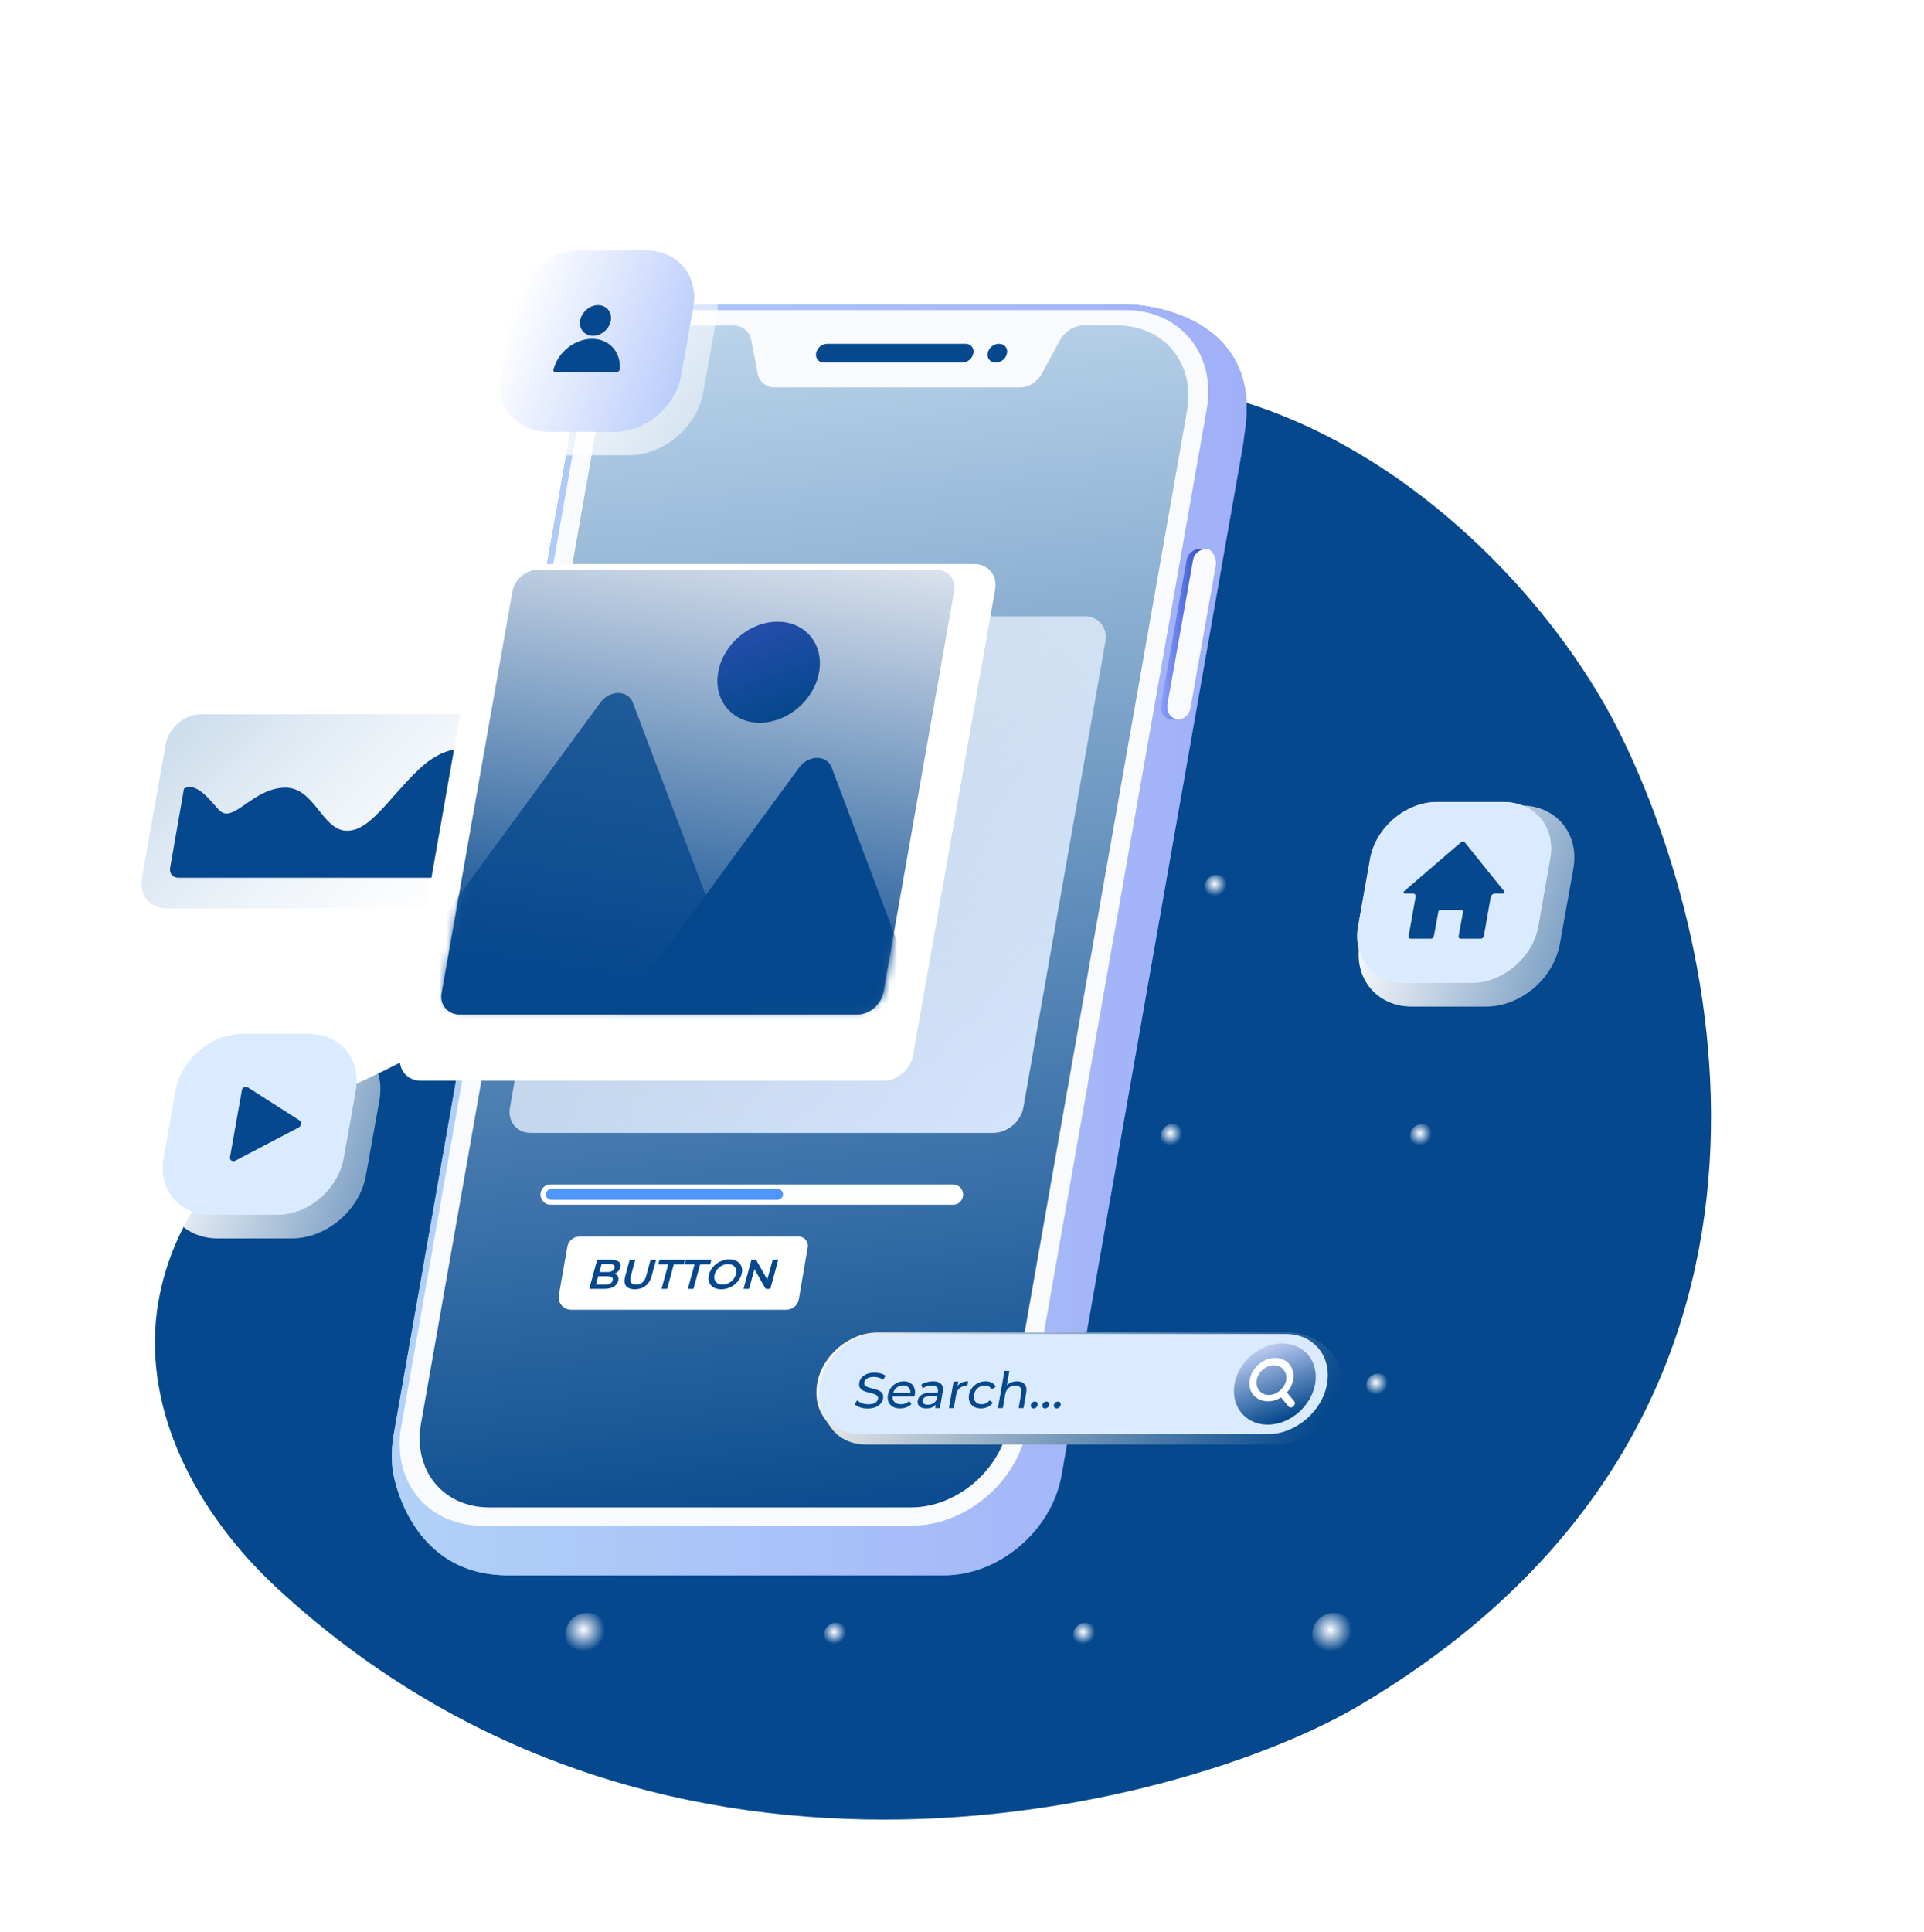 <svg width="252" height="253" viewBox="0 0 252 253" fill="none" xmlns="http://www.w3.org/2000/svg">
<path d="M147.896 50.016C110.841 48.524 94.127 74.278 90.435 81.868C81.236 100.616 76.118 123.192 59.081 135.193C50.724 141.096 40.229 143.691 32.391 150.243C25.589 155.887 21.183 164.32 20.406 173.143C19.305 186.247 26.496 198.832 36.083 207.784C87.455 255.53 156.318 236.068 177.696 223.548C239.562 187.22 226.606 124.813 211.965 95.621C201.794 75.446 177.242 51.184 147.896 50.016Z" fill="#05488D"/>
<path d="M57.915 118.975H21.831C19.629 118.975 18.204 117.223 18.592 115.018L21.702 97.502C22.091 95.297 24.164 93.545 26.366 93.545H62.449C64.652 93.545 66.077 95.297 65.689 97.502L62.579 115.018C62.19 117.223 60.117 118.975 57.915 118.975Z" fill="url(#paint0_linear_232_109)"/>
<path d="M24.099 103.276L22.285 113.655C22.155 114.369 22.609 114.953 23.386 114.953H57.85C58.562 114.953 59.275 114.369 59.405 113.655L62.126 98.281C62.126 98.281 58.886 96.918 54.87 100.746C50.853 104.573 48.392 108.985 45.282 108.79C42.173 108.595 41.136 103.081 37.314 103.146C33.168 103.211 30.577 107.817 28.828 106.195C27.921 105.417 25.913 102.238 24.099 103.276Z" fill="#05488D"/>
<path d="M116.801 181.446C116.801 182.29 116.089 183.003 115.246 183.003C114.404 183.003 113.692 182.29 113.692 181.446C113.692 180.603 114.404 179.889 115.246 179.889C116.089 179.889 116.801 180.538 116.801 181.446Z" fill="url(#paint1_radial_232_109)"/>
<path d="M159.363 117.677C160.222 117.677 160.918 116.98 160.918 116.121C160.918 115.261 160.222 114.564 159.363 114.564C158.504 114.564 157.808 115.261 157.808 116.121C157.808 116.98 158.504 117.677 159.363 117.677Z" fill="url(#paint2_radial_232_109)"/>
<path d="M94.128 118.975C95.702 118.975 96.978 117.697 96.978 116.121C96.978 114.544 95.702 113.266 94.128 113.266C92.553 113.266 91.277 114.544 91.277 116.121C91.277 117.697 92.553 118.975 94.128 118.975Z" fill="url(#paint3_radial_232_109)"/>
<path d="M191.948 118.975C193.522 118.975 194.798 117.697 194.798 116.121C194.798 114.544 193.522 113.266 191.948 113.266C190.373 113.266 189.097 114.544 189.097 116.121C189.097 117.697 190.373 118.975 191.948 118.975Z" fill="url(#paint4_radial_232_109)"/>
<path d="M174.716 216.931C176.29 216.931 177.566 215.653 177.566 214.077C177.566 212.501 176.29 211.223 174.716 211.223C173.141 211.223 171.865 212.501 171.865 214.077C171.865 215.653 173.141 216.931 174.716 216.931Z" fill="url(#paint5_radial_232_109)"/>
<path d="M76.896 216.931C78.47 216.931 79.746 215.653 79.746 214.077C79.746 212.501 78.47 211.223 76.896 211.223C75.322 211.223 74.045 212.501 74.045 214.077C74.045 215.653 75.322 216.931 76.896 216.931Z" fill="url(#paint6_radial_232_109)"/>
<path d="M109.481 215.634C110.339 215.634 111.036 214.937 111.036 214.077C111.036 213.217 110.339 212.52 109.481 212.52C108.622 212.52 107.926 213.217 107.926 214.077C107.926 214.937 108.622 215.634 109.481 215.634Z" fill="url(#paint7_radial_232_109)"/>
<path d="M143.686 214.077C143.686 214.92 142.973 215.634 142.131 215.634C141.289 215.634 140.576 214.92 140.576 214.077C140.576 213.234 141.289 212.52 142.131 212.52C142.973 212.52 143.686 213.234 143.686 214.077Z" fill="url(#paint8_radial_232_109)"/>
<path d="M182.036 181.446C182.036 182.29 181.324 183.003 180.481 183.003C179.639 183.003 178.927 182.29 178.927 181.446C178.927 180.603 179.639 179.889 180.481 179.889C181.324 179.825 182.036 180.538 182.036 181.446Z" fill="url(#paint9_radial_232_109)"/>
<path d="M186.247 150.308C187.106 150.308 187.802 149.611 187.802 148.751C187.802 147.891 187.106 147.194 186.247 147.194C185.388 147.194 184.692 147.891 184.692 148.751C184.692 149.611 185.388 150.308 186.247 150.308Z" fill="url(#paint10_radial_232_109)"/>
<path d="M84.216 181.446C84.216 182.29 83.504 183.003 82.661 183.003C81.819 183.003 81.107 182.29 81.107 181.446C81.107 180.603 81.819 179.889 82.661 179.889C83.504 179.889 84.216 180.538 84.216 181.446Z" fill="url(#paint11_radial_232_109)"/>
<path d="M88.427 150.308C89.285 150.308 89.982 149.611 89.982 148.751C89.982 147.891 89.285 147.194 88.427 147.194C87.568 147.194 86.872 147.891 86.872 148.751C86.872 149.611 87.568 150.308 88.427 150.308Z" fill="url(#paint12_radial_232_109)"/>
<path d="M126.777 117.677C127.636 117.677 128.332 116.98 128.332 116.121C128.332 115.261 127.636 114.564 126.777 114.564C125.919 114.564 125.223 115.261 125.223 116.121C125.223 116.98 125.919 117.677 126.777 117.677Z" fill="url(#paint13_radial_232_109)"/>
<path d="M120.947 150.308C121.806 150.308 122.502 149.611 122.502 148.751C122.502 147.891 121.806 147.194 120.947 147.194C120.089 147.194 119.393 147.891 119.393 148.751C119.393 149.611 120.089 150.308 120.947 150.308Z" fill="url(#paint14_radial_232_109)"/>
<path d="M155.152 148.751C155.152 149.594 154.439 150.308 153.597 150.308C152.755 150.308 152.042 149.594 152.042 148.751C152.042 147.908 152.755 147.194 153.597 147.194C154.439 147.194 155.152 147.908 155.152 148.751Z" fill="url(#paint15_radial_232_109)"/>
<path d="M149.386 181.446C149.386 182.29 148.674 183.003 147.832 183.003C146.989 183.003 146.277 182.29 146.277 181.446C146.277 180.603 146.989 179.889 147.832 179.889C148.674 179.889 149.386 180.538 149.386 181.446Z" fill="url(#paint16_radial_232_109)"/>
<path d="M148.868 39.961C148.479 39.896 148.026 39.896 147.572 39.896H90.694C83.503 39.896 76.636 45.735 75.341 52.935L51.566 187.869C51.113 190.269 51.437 192.539 51.437 192.539C51.437 192.539 53.315 206.422 66.725 206.292H123.668C130.859 206.292 137.725 200.454 139.021 193.253L162.796 58.32C162.861 57.801 162.925 57.347 162.99 56.828C165.646 40.804 148.868 39.961 148.868 39.961Z" fill="url(#paint17_linear_232_109)"/>
<path d="M148.868 39.961C148.479 39.896 148.026 39.896 147.572 39.896H90.694C83.503 39.896 76.636 45.735 75.341 52.935L51.566 187.869C51.113 190.269 51.437 192.539 51.437 192.539C51.437 192.539 53.315 206.422 66.725 206.292H123.668C130.859 206.292 137.725 200.454 139.021 193.253L162.796 58.32C162.861 57.801 162.925 57.347 162.99 56.828C165.646 40.804 148.868 39.961 148.868 39.961Z" fill="url(#paint18_linear_232_109)"/>
<g opacity="0.75">
<path opacity="0.75" d="M148.868 39.961C148.479 39.896 148.026 39.896 147.572 39.896H90.694C83.503 39.896 76.636 45.735 75.341 52.935L51.566 187.869C51.113 190.269 51.437 192.539 51.437 192.539C51.437 192.539 53.315 206.422 66.725 206.292H123.668C130.859 206.292 137.725 200.454 139.021 193.253L162.796 58.32C162.861 57.801 162.925 57.347 162.99 56.828C165.646 40.804 148.868 39.961 148.868 39.961Z" fill="#D0DFF2"/>
</g>
<path d="M119.392 199.805H63.162C56.036 199.805 51.307 194.032 52.538 186.896L76.053 53.519C77.284 46.383 84.086 40.61 91.212 40.61H147.443C154.569 40.61 159.298 46.383 158.067 53.519L134.551 186.896C133.32 194.032 126.518 199.805 119.392 199.805Z" fill="#F9FAFD"/>
<path d="M155.476 53.779L132.089 186.506C131.053 192.539 125.287 197.405 119.328 197.405H64.069C58.044 197.405 54.093 192.539 55.129 186.506L78.515 53.779C79.617 47.616 85.447 42.621 91.601 42.621H96.006C97.237 42.621 98.209 43.399 98.403 44.567L99.245 48.978C99.44 50.016 100.347 50.73 101.448 50.73H133.644C134.746 50.73 135.847 50.016 136.43 48.978L138.827 44.567C139.475 43.399 140.705 42.621 141.936 42.621H146.341C152.496 42.621 156.577 47.616 155.476 53.779Z" fill="url(#paint19_linear_232_109)"/>
<path d="M126 47.486H107.926C107.213 47.486 106.76 46.902 106.889 46.254C107.019 45.54 107.667 45.021 108.379 45.021H126.454C127.166 45.021 127.62 45.605 127.49 46.254C127.36 46.967 126.713 47.486 126 47.486Z" fill="#05488D"/>
<path d="M131.895 46.254C131.766 46.967 131.118 47.486 130.405 47.486C129.693 47.486 129.239 46.902 129.369 46.254C129.498 45.54 130.146 45.021 130.859 45.021C131.571 45.021 132.025 45.605 131.895 46.254Z" fill="#05488D"/>
<path d="M157.872 72.073V71.878H157.16C156.318 71.878 155.54 72.527 155.411 73.37L152.107 91.988C151.977 92.702 151.977 94.064 153.402 94.194C153.662 94.194 153.921 94.194 154.18 94.194L154.05 93.415V93.221C154.568 92.961 154.957 92.507 155.087 91.923L158.391 73.305C158.585 72.786 158.326 72.332 157.872 72.073Z" fill="url(#paint20_linear_232_109)"/>
<path d="M154.18 94.194C152.949 93.999 152.754 92.767 152.949 91.988L156.253 73.37C156.382 72.527 157.16 71.878 158.002 71.878C158.844 71.878 159.427 73.305 159.233 74.084L155.929 92.702C155.799 93.545 155.022 94.324 154.18 94.194Z" fill="#F9FAFD"/>
<path d="M130.081 148.362H69.511C67.697 148.362 66.466 146.87 66.79 145.053L77.543 84.009C77.867 82.193 79.617 80.701 81.495 80.701H142.066C143.88 80.701 145.111 82.193 144.787 84.009L134.033 145.053C133.709 146.87 131.96 148.362 130.081 148.362Z" fill="url(#paint21_linear_232_109)"/>
<g filter="url(#filter0_d_232_109)">
<path d="M115.7 137.528H55.129C53.315 137.528 52.084 136.036 52.408 134.22L63.162 73.175C63.486 71.359 65.235 69.867 67.114 69.867H127.62C129.433 69.867 130.664 71.359 130.34 73.175L119.587 134.22C119.263 136.036 117.514 137.528 115.7 137.528Z" fill="white"/>
</g>
<path d="M112.331 132.857H60.182C58.627 132.857 57.526 131.56 57.85 130.003L67.114 77.457C67.373 75.9 68.928 74.603 70.482 74.603H122.631C124.186 74.603 125.287 75.9 124.964 77.457L115.7 130.003C115.376 131.56 113.886 132.857 112.331 132.857Z" fill="url(#paint22_linear_232_109)"/>
<path d="M107.278 88.031C106.63 91.664 103.197 94.648 99.504 94.648C95.877 94.648 93.415 91.664 94.063 88.031C94.711 84.398 98.144 81.414 101.837 81.414C105.529 81.414 107.926 84.398 107.278 88.031Z" fill="url(#paint23_linear_232_109)"/>
<path d="M105.788 163.347L104.622 170.159C104.492 170.937 103.78 171.521 103.002 171.521H74.823C73.786 171.521 73.009 170.613 73.203 169.575L74.304 163.282C74.434 162.504 75.146 161.92 75.924 161.92H104.622C105.335 161.92 105.918 162.634 105.788 163.347Z" fill="white"/>
<path d="M80.51 166.807C80.71 166.876 80.851 166.992 80.934 167.155C81.019 167.315 81.028 167.515 80.963 167.754C80.873 168.084 80.671 168.34 80.358 168.522C80.047 168.699 79.639 168.788 79.135 168.788H77.171L78.211 164.978H80.061C80.528 164.978 80.863 165.067 81.066 165.245C81.271 165.419 81.331 165.66 81.247 165.969C81.195 166.158 81.105 166.324 80.975 166.47C80.845 166.615 80.69 166.727 80.51 166.807ZM78.793 165.533L78.506 166.584H79.544C79.8 166.584 80.008 166.54 80.167 166.453C80.331 166.363 80.436 166.232 80.483 166.061C80.53 165.887 80.496 165.757 80.381 165.669C80.27 165.579 80.087 165.533 79.831 165.533H78.793ZM79.241 168.233C79.809 168.233 80.143 168.05 80.243 167.683C80.343 167.317 80.109 167.134 79.541 167.134H78.356L78.056 168.233H79.241ZM83.147 168.843C82.602 168.843 82.216 168.696 81.992 168.402C81.769 168.104 81.732 167.68 81.883 167.128L82.469 164.978H83.203L82.624 167.101C82.419 167.849 82.652 168.222 83.322 168.222C83.988 168.222 84.422 167.849 84.626 167.101L85.206 164.978H85.928L85.341 167.128C85.191 167.68 84.922 168.104 84.537 168.402C84.156 168.696 83.692 168.843 83.147 168.843ZM87.521 165.577H86.212L86.376 164.978H89.727L89.564 165.577H88.255L87.379 168.788H86.645L87.521 165.577ZM90.971 165.577H89.662L89.825 164.978H93.176L93.013 165.577H91.704L90.828 168.788H90.094L90.971 165.577ZM94.462 168.843C94.06 168.843 93.719 168.759 93.442 168.592C93.165 168.422 92.975 168.188 92.871 167.89C92.769 167.589 92.769 167.253 92.87 166.883C92.971 166.513 93.154 166.179 93.419 165.882C93.686 165.581 94.004 165.346 94.373 165.18C94.743 165.009 95.129 164.924 95.532 164.924C95.934 164.924 96.274 165.009 96.551 165.18C96.829 165.346 97.019 165.579 97.122 165.876C97.225 166.174 97.226 166.51 97.124 166.883C97.022 167.257 96.838 167.593 96.573 167.89C96.307 168.188 95.99 168.422 95.62 168.592C95.25 168.759 94.865 168.843 94.462 168.843ZM94.632 168.222C94.895 168.222 95.147 168.166 95.388 168.054C95.631 167.937 95.84 167.778 96.016 167.575C96.192 167.368 96.316 167.137 96.385 166.883C96.454 166.629 96.456 166.401 96.391 166.197C96.328 165.991 96.206 165.831 96.026 165.718C95.847 165.602 95.626 165.544 95.362 165.544C95.099 165.544 94.846 165.602 94.604 165.718C94.362 165.831 94.153 165.991 93.977 166.197C93.801 166.401 93.678 166.629 93.609 166.883C93.54 167.137 93.537 167.368 93.601 167.575C93.666 167.778 93.788 167.937 93.967 168.054C94.147 168.166 94.368 168.222 94.632 168.222ZM101.931 164.978L100.891 168.788H100.287L98.814 166.208L98.109 168.788H97.382L98.421 164.978H99.025L100.499 167.558L101.203 164.978H101.931Z" fill="#05488D"/>
<path d="M126.129 156.665C126 157.314 125.482 157.768 124.834 157.768H72.102C71.26 157.768 70.677 156.99 70.806 156.211C70.936 155.563 71.454 155.108 72.102 155.108H124.834C125.611 155.108 126.259 155.822 126.129 156.665Z" fill="white"/>
<path d="M102.549 156.536C102.484 156.86 102.16 157.119 101.836 157.119H72.231C71.778 157.119 71.389 156.73 71.519 156.276C71.584 155.952 71.907 155.692 72.231 155.692H101.836C102.29 155.692 102.614 156.082 102.549 156.536Z" fill="#5096FF"/>
<path d="M175.04 178.138C174.651 177.359 173.679 175.997 171.736 175.154C170.246 174.44 168.626 174.505 168.626 174.505H114.922C111.23 174.505 107.667 177.489 107.019 181.187C106.76 182.809 107.019 184.301 107.796 185.468L108.833 186.96C109.805 188.323 111.424 189.166 113.432 189.166H166.942C171.282 189.166 174.457 186.182 175.364 182.874C176.076 180.344 175.299 178.657 175.04 178.138Z" fill="url(#paint24_linear_232_109)"/>
<path d="M166.1 187.804H112.785C109.157 187.804 106.76 184.885 107.408 181.252C108.055 177.619 111.489 174.7 115.117 174.7H168.432C172.06 174.7 174.457 177.619 173.809 181.252C173.161 184.82 169.727 187.804 166.1 187.804Z" fill="#DBEBFF"/>
<path d="M172.254 181.252C171.736 184.171 168.95 186.571 166.035 186.571C163.12 186.571 161.176 184.171 161.694 181.252C162.213 178.333 164.998 175.932 167.914 175.932C170.829 175.932 172.772 178.268 172.254 181.252Z" fill="url(#paint25_linear_232_109)"/>
<path d="M113.622 184.457C113.271 184.457 112.94 184.405 112.63 184.3C112.325 184.19 112.094 184.05 111.937 183.879L112.274 183.367C112.424 183.525 112.628 183.654 112.886 183.755C113.149 183.851 113.427 183.899 113.72 183.899C114.107 183.899 114.407 183.836 114.62 183.709C114.834 183.577 114.96 183.405 114.998 183.19C115.026 183.033 114.995 182.906 114.905 182.809C114.821 182.709 114.705 182.632 114.559 182.58C114.417 182.527 114.212 182.468 113.944 182.402C113.607 182.319 113.337 182.236 113.134 182.153C112.936 182.07 112.774 181.943 112.648 181.772C112.528 181.597 112.493 181.363 112.545 181.07C112.588 180.824 112.692 180.603 112.855 180.406C113.023 180.21 113.251 180.052 113.538 179.934C113.826 179.816 114.167 179.757 114.563 179.757C114.838 179.757 115.103 179.792 115.358 179.862C115.612 179.932 115.823 180.032 115.991 180.164L115.679 180.689C115.505 180.566 115.312 180.474 115.1 180.413C114.89 180.347 114.678 180.315 114.465 180.315C114.087 180.315 113.79 180.382 113.575 180.518C113.365 180.654 113.241 180.829 113.203 181.043C113.175 181.201 113.206 181.33 113.295 181.431C113.384 181.527 113.502 181.604 113.648 181.66C113.798 181.713 114.004 181.77 114.264 181.831C114.601 181.914 114.868 181.997 115.067 182.081C115.266 182.164 115.425 182.291 115.546 182.461C115.672 182.632 115.709 182.862 115.658 183.151C115.616 183.391 115.51 183.612 115.342 183.814C115.174 184.011 114.944 184.168 114.652 184.286C114.361 184.4 114.017 184.457 113.622 184.457ZM119.814 182.685C119.806 182.733 119.79 182.796 119.767 182.875H116.901C116.887 183.181 116.979 183.429 117.177 183.617C117.38 183.801 117.655 183.893 118.002 183.893C118.424 183.893 118.788 183.753 119.095 183.472L119.377 183.879C119.185 184.063 118.96 184.203 118.703 184.3C118.451 184.396 118.178 184.444 117.885 184.444C117.511 184.444 117.193 184.37 116.931 184.221C116.669 184.068 116.482 183.855 116.369 183.584C116.262 183.313 116.238 183.006 116.298 182.665C116.357 182.328 116.486 182.024 116.685 181.752C116.888 181.481 117.137 181.271 117.429 181.122C117.727 180.969 118.045 180.892 118.383 180.892C118.721 180.892 119.007 180.969 119.243 181.122C119.483 181.271 119.653 181.481 119.752 181.752C119.855 182.024 119.876 182.334 119.814 182.685ZM118.289 181.424C117.983 181.424 117.709 181.516 117.468 181.7C117.231 181.884 117.069 182.124 116.981 182.422H119.247C119.263 182.129 119.183 181.89 119.006 181.706C118.835 181.518 118.596 181.424 118.289 181.424ZM122.207 180.892C122.696 180.892 123.048 181.01 123.265 181.247C123.485 181.483 123.554 181.836 123.472 182.304L123.102 184.405H122.495L122.576 183.945C122.441 184.107 122.266 184.232 122.05 184.319C121.84 184.402 121.6 184.444 121.329 184.444C120.933 184.444 120.632 184.35 120.425 184.162C120.223 183.974 120.148 183.726 120.202 183.42C120.256 183.114 120.413 182.868 120.672 182.685C120.932 182.496 121.308 182.402 121.801 182.402H122.815L122.837 182.278C122.884 182.006 122.841 181.798 122.706 181.654C122.572 181.509 122.349 181.437 122.038 181.437C121.829 181.437 121.618 181.472 121.406 181.542C121.195 181.608 121.01 181.698 120.852 181.811L120.669 181.339C120.876 181.194 121.113 181.085 121.38 181.01C121.647 180.932 121.923 180.892 122.207 180.892ZM121.521 183.958C121.765 183.958 121.986 183.906 122.182 183.801C122.379 183.691 122.535 183.538 122.649 183.341L122.735 182.855H121.748C121.206 182.855 120.903 183.035 120.84 183.394C120.809 183.569 120.854 183.707 120.974 183.807C121.094 183.908 121.276 183.958 121.521 183.958ZM125.409 181.509C125.556 181.308 125.747 181.155 125.983 181.05C126.22 180.945 126.493 180.892 126.804 180.892L126.697 181.503C126.662 181.498 126.614 181.496 126.551 181.496C126.205 181.496 125.913 181.599 125.677 181.805C125.446 182.006 125.298 182.295 125.231 182.671L124.926 184.405H124.286L124.899 180.925H125.512L125.409 181.509ZM128.475 184.444C128.115 184.444 127.807 184.367 127.549 184.214C127.296 184.061 127.113 183.851 127 183.584C126.888 183.313 126.862 183.006 126.922 182.665C126.982 182.324 127.116 182.019 127.323 181.752C127.53 181.481 127.787 181.271 128.093 181.122C128.405 180.969 128.741 180.892 129.101 180.892C129.42 180.892 129.694 180.956 129.92 181.083C130.151 181.21 130.314 181.393 130.41 181.634L129.869 181.943C129.787 181.776 129.671 181.652 129.521 181.569C129.372 181.485 129.197 181.444 128.997 181.444C128.766 181.444 128.548 181.494 128.344 181.595C128.144 181.695 127.974 181.84 127.834 182.028C127.699 182.212 127.611 182.424 127.569 182.665C127.525 182.91 127.538 183.127 127.607 183.315C127.682 183.499 127.801 183.641 127.966 183.742C128.135 183.842 128.335 183.893 128.566 183.893C128.766 183.893 128.955 183.851 129.134 183.768C129.313 183.685 129.473 183.56 129.613 183.394L130.047 183.696C129.867 183.936 129.638 184.122 129.362 184.254C129.091 184.381 128.795 184.444 128.475 184.444ZM133.21 180.892C133.659 180.892 133.991 181.021 134.208 181.28C134.43 181.534 134.498 181.908 134.411 182.402L134.058 184.405H133.418L133.758 182.475C133.817 182.137 133.78 181.884 133.645 181.713C133.511 181.542 133.29 181.457 132.984 181.457C132.637 181.457 132.346 181.558 132.111 181.759C131.876 181.956 131.726 182.24 131.66 182.612L131.345 184.405H130.705L131.563 179.533H132.203L131.871 181.418C132.033 181.251 132.229 181.122 132.459 181.03C132.693 180.938 132.943 180.892 133.21 180.892ZM135.389 184.444C135.264 184.444 135.165 184.402 135.091 184.319C135.017 184.232 134.992 184.122 135.015 183.991C135.038 183.864 135.101 183.759 135.204 183.676C135.308 183.588 135.423 183.545 135.547 183.545C135.672 183.545 135.769 183.586 135.838 183.669C135.908 183.753 135.932 183.86 135.909 183.991C135.885 184.122 135.822 184.232 135.717 184.319C135.618 184.402 135.509 184.444 135.389 184.444ZM136.899 184.444C136.775 184.444 136.675 184.402 136.601 184.319C136.528 184.232 136.502 184.122 136.526 183.991C136.548 183.864 136.611 183.759 136.714 183.676C136.819 183.588 136.933 183.545 137.057 183.545C137.182 183.545 137.279 183.586 137.349 183.669C137.419 183.753 137.442 183.86 137.419 183.991C137.396 184.122 137.332 184.232 137.228 184.319C137.129 184.402 137.019 184.444 136.899 184.444ZM138.409 184.444C138.285 184.444 138.186 184.402 138.111 184.319C138.038 184.232 138.013 184.122 138.036 183.991C138.058 183.864 138.121 183.759 138.225 183.676C138.329 183.588 138.443 183.545 138.568 183.545C138.692 183.545 138.789 183.586 138.859 183.669C138.929 183.753 138.952 183.86 138.929 183.991C138.906 184.122 138.842 184.232 138.738 184.319C138.639 184.402 138.529 184.444 138.409 184.444Z" fill="#05488D"/>
<path d="M168.885 178.657C167.978 177.554 166.164 177.554 164.869 178.657C163.573 179.76 163.249 181.576 164.156 182.679C164.998 183.652 166.553 183.782 167.784 183.003L168.756 184.171C168.885 184.366 169.209 184.366 169.403 184.171C169.598 183.976 169.663 183.717 169.533 183.522L168.561 182.355C169.533 181.252 169.727 179.695 168.885 178.657ZM167.654 182.095C166.747 182.874 165.517 182.874 164.933 182.095C164.286 181.317 164.545 180.084 165.387 179.371C166.294 178.592 167.525 178.592 168.108 179.371C168.756 180.084 168.561 181.317 167.654 182.095Z" fill="white"/>
<path d="M194.604 131.819H184.887C180.352 131.819 177.242 128.122 178.085 123.516L179.834 113.785C180.611 109.244 185.016 105.482 189.551 105.482H199.268C203.803 105.482 206.912 109.179 206.07 113.785L204.321 123.516C203.544 128.122 199.203 131.819 194.604 131.819Z" fill="url(#paint26_linear_232_109)"/>
<path d="M192.725 128.706H183.98C179.898 128.706 177.113 125.397 177.89 121.245L179.445 112.488C180.157 108.401 184.109 105.027 188.19 105.027H196.936C201.017 105.027 203.803 108.336 203.025 112.488L201.471 121.31C200.758 125.397 196.806 128.706 192.725 128.706Z" fill="url(#paint27_linear_232_109)"/>
<g opacity="0.8">
<path opacity="0.8" d="M192.725 128.706H183.98C179.898 128.706 177.113 125.397 177.89 121.245L179.445 112.488C180.157 108.401 184.109 105.027 188.19 105.027H196.936C201.017 105.027 203.803 108.336 203.025 112.488L201.471 121.31C200.758 125.397 196.806 128.706 192.725 128.706Z" fill="#C6E0FF"/>
</g>
<path d="M197.001 116.704L191.883 110.347C191.753 110.152 191.494 110.152 191.3 110.347L183.915 116.704C183.785 116.834 183.85 117.029 183.98 117.029H185.081C185.34 117.029 185.47 117.223 185.405 117.483L184.498 122.608C184.498 122.802 184.563 122.932 184.757 122.932H187.413C187.607 122.932 187.737 122.802 187.802 122.608L188.385 119.429C188.385 119.299 188.514 119.169 188.644 119.169H191.43C191.559 119.169 191.624 119.299 191.624 119.429L191.041 122.608C191.041 122.802 191.106 122.932 191.3 122.932H193.956C194.15 122.932 194.28 122.802 194.345 122.608L195.252 117.483C195.316 117.223 195.511 117.029 195.77 117.029H196.871C197.001 117.029 197.13 116.834 197.001 116.704Z" fill="#05488D"/>
<path d="M38.221 162.179H28.504C23.969 162.179 20.86 158.482 21.702 153.876L23.451 144.145C24.229 139.604 28.634 135.842 33.168 135.842H42.886C47.42 135.842 50.53 139.539 49.688 144.145L47.938 153.876C47.161 158.417 42.821 162.179 38.221 162.179Z" fill="url(#paint28_linear_232_109)"/>
<path d="M36.343 159.066H27.532C23.451 159.066 20.665 155.757 21.443 151.605L22.998 142.848C23.71 138.761 27.662 135.387 31.743 135.387H40.489C44.57 135.387 47.355 138.696 46.578 142.848L45.023 151.605C44.311 155.692 40.424 159.066 36.343 159.066Z" fill="url(#paint29_linear_232_109)"/>
<g opacity="0.8">
<path opacity="0.8" d="M36.343 159.066H27.532C23.451 159.066 20.665 155.757 21.443 151.605L22.998 142.848C23.71 138.761 27.662 135.387 31.743 135.387H40.489C44.57 135.387 47.355 138.696 46.578 142.848L45.023 151.605C44.311 155.692 40.424 159.066 36.343 159.066Z" fill="#C6E0FF"/>
</g>
<path d="M32.456 142.394L39.258 146.74C39.582 146.935 39.452 147.454 39.128 147.648L30.836 151.995C30.448 152.189 30.059 151.93 30.124 151.541L31.678 142.783C31.678 142.458 32.132 142.199 32.456 142.394Z" fill="#05488D"/>
<path d="M82.402 59.617H72.685C68.15 59.617 65.041 55.919 65.883 51.314L67.632 41.583C68.409 37.042 72.815 33.279 77.349 33.279H87.067C91.601 33.279 94.711 36.977 93.869 41.583L92.12 51.314C91.342 55.919 86.937 59.617 82.402 59.617Z" fill="url(#paint30_linear_232_109)"/>
<path d="M80.459 56.503H71.713C67.632 56.503 64.846 53.195 65.624 49.043L67.178 40.285C67.891 36.199 71.843 32.825 75.924 32.825H84.669C88.751 32.825 91.536 36.134 90.759 40.285L89.204 49.043C88.492 53.195 84.605 56.503 80.459 56.503Z" fill="url(#paint31_linear_232_109)"/>
<g opacity="0.8">
<path opacity="0.8" d="M80.459 56.503H71.713C67.632 56.503 64.846 53.195 65.624 49.043L67.178 40.285C67.891 36.199 71.843 32.825 75.924 32.825H84.669C88.751 32.825 91.536 36.134 90.759 40.285L89.204 49.043C88.492 53.195 84.605 56.503 80.459 56.503Z" fill="white"/>
</g>
<path d="M80.782 48.719C80.977 48.719 81.106 48.589 81.171 48.394C81.366 46.124 79.811 44.372 77.543 44.372C75.276 44.372 73.073 46.124 72.49 48.394C72.426 48.589 72.555 48.719 72.75 48.719H80.782Z" fill="url(#paint32_linear_232_109)"/>
<path d="M80.005 41.972C79.811 43.075 78.774 43.983 77.673 43.983C76.572 43.983 75.794 43.075 75.989 41.972C76.183 40.869 77.219 39.961 78.321 39.961C79.422 39.961 80.199 40.869 80.005 41.972Z" fill="url(#paint33_linear_232_109)"/>
<mask id="mask0_232_109" style="mask-type:alpha" maskUnits="userSpaceOnUse" x="58" y="74" width="68" height="59">
<path d="M112.538 132.255H60.389C58.834 132.255 57.733 130.957 58.057 129.401L67.32 76.854C67.58 75.297 69.134 74 70.689 74H122.838C124.393 74 125.494 75.297 125.17 76.854L115.907 129.401C115.583 130.957 114.093 132.255 112.538 132.255Z" fill="url(#paint34_linear_232_109)"/>
</mask>
<g mask="url(#mask0_232_109)">
<path d="M121.996 135.239H79.24L104.699 100.468C105.93 98.846 108.262 98.846 108.91 100.468L121.996 135.239Z" fill="#05488D"/>
<path opacity="0.8" d="M99.258 135.239H46.979L78.657 91.969C79.888 90.348 82.22 90.348 82.868 91.969L99.258 135.239Z" fill="#05488D"/>
</g>
<defs>
<filter id="filter0_d_232_109" x="48.356" y="69.867" width="86.036" height="75.661" filterUnits="userSpaceOnUse" color-interpolation-filters="sRGB">
<feFlood flood-opacity="0" result="BackgroundImageFix"/>
<feColorMatrix in="SourceAlpha" type="matrix" values="0 0 0 0 0 0 0 0 0 0 0 0 0 0 0 0 0 0 127 0" result="hardAlpha"/>
<feOffset dy="4"/>
<feGaussianBlur stdDeviation="2"/>
<feComposite in2="hardAlpha" operator="out"/>
<feColorMatrix type="matrix" values="0 0 0 0 0 0 0 0 0 0 0 0 0 0 0 0 0 0 0.25 0"/>
<feBlend mode="normal" in2="BackgroundImageFix" result="effect1_dropShadow_232_109"/>
<feBlend mode="normal" in="SourceGraphic" in2="effect1_dropShadow_232_109" result="shape"/>
</filter>
<linearGradient id="paint0_linear_232_109" x1="25.528" y1="92.881" x2="55.841" y2="122.538" gradientUnits="userSpaceOnUse">
<stop stop-color="#CCDDEC"/>
<stop offset="1" stop-color="white" stop-opacity="0.5"/>
</linearGradient>
<radialGradient id="paint1_radial_232_109" cx="0" cy="0" r="1" gradientUnits="userSpaceOnUse" gradientTransform="translate(114.95 181.073) scale(1.579 1.581)">
<stop stop-color="white"/>
<stop offset="1" stop-color="#05488D"/>
</radialGradient>
<radialGradient id="paint2_radial_232_109" cx="0" cy="0" r="1" gradientUnits="userSpaceOnUse" gradientTransform="translate(159.096 115.769) scale(1.579 1.581)">
<stop stop-color="white"/>
<stop offset="1" stop-color="#05488D"/>
</radialGradient>
<radialGradient id="paint3_radial_232_109" cx="0" cy="0" r="1" gradientUnits="userSpaceOnUse" gradientTransform="translate(93.668 115.481) scale(2.834 2.838)">
<stop stop-color="white"/>
<stop offset="1" stop-color="#05488D"/>
</radialGradient>
<radialGradient id="paint4_radial_232_109" cx="0" cy="0" r="1" gradientUnits="userSpaceOnUse" gradientTransform="translate(191.487 115.481) scale(2.834 2.838)">
<stop stop-color="white"/>
<stop offset="1" stop-color="#05488D"/>
</radialGradient>
<radialGradient id="paint5_radial_232_109" cx="0" cy="0" r="1" gradientUnits="userSpaceOnUse" gradientTransform="translate(174.239 213.438) scale(2.834 2.838)">
<stop stop-color="white"/>
<stop offset="1" stop-color="#05488D"/>
</radialGradient>
<radialGradient id="paint6_radial_232_109" cx="0" cy="0" r="1" gradientUnits="userSpaceOnUse" gradientTransform="translate(76.419 213.438) scale(2.834 2.838)">
<stop stop-color="white"/>
<stop offset="1" stop-color="#05488D"/>
</radialGradient>
<radialGradient id="paint7_radial_232_109" cx="0" cy="0" r="1" gradientUnits="userSpaceOnUse" gradientTransform="translate(109.241 213.725) scale(1.579 1.581)">
<stop stop-color="white"/>
<stop offset="1" stop-color="#05488D"/>
</radialGradient>
<radialGradient id="paint8_radial_232_109" cx="0" cy="0" r="1" gradientUnits="userSpaceOnUse" gradientTransform="translate(141.848 213.725) scale(1.579 1.581)">
<stop stop-color="white"/>
<stop offset="1" stop-color="#05488D"/>
</radialGradient>
<radialGradient id="paint9_radial_232_109" cx="0" cy="0" r="1" gradientUnits="userSpaceOnUse" gradientTransform="translate(180.204 181.073) scale(1.579 1.581)">
<stop stop-color="white"/>
<stop offset="1" stop-color="#05488D"/>
</radialGradient>
<radialGradient id="paint10_radial_232_109" cx="0" cy="0" r="1" gradientUnits="userSpaceOnUse" gradientTransform="translate(185.954 148.421) scale(1.579 1.581)">
<stop stop-color="white"/>
<stop offset="1" stop-color="#05488D"/>
</radialGradient>
<radialGradient id="paint11_radial_232_109" cx="0" cy="0" r="1" gradientUnits="userSpaceOnUse" gradientTransform="translate(82.384 181.073) scale(1.579 1.581)">
<stop stop-color="white"/>
<stop offset="1" stop-color="#05488D"/>
</radialGradient>
<radialGradient id="paint12_radial_232_109" cx="0" cy="0" r="1" gradientUnits="userSpaceOnUse" gradientTransform="translate(88.133 148.421) scale(1.579 1.581)">
<stop stop-color="white"/>
<stop offset="1" stop-color="#05488D"/>
</radialGradient>
<radialGradient id="paint13_radial_232_109" cx="0" cy="0" r="1" gradientUnits="userSpaceOnUse" gradientTransform="translate(126.489 115.769) scale(1.579 1.581)">
<stop stop-color="white"/>
<stop offset="1" stop-color="#05488D"/>
</radialGradient>
<radialGradient id="paint14_radial_232_109" cx="0" cy="0" r="1" gradientUnits="userSpaceOnUse" gradientTransform="translate(120.673 148.421) scale(1.579 1.581)">
<stop stop-color="white"/>
<stop offset="1" stop-color="#05488D"/>
</radialGradient>
<radialGradient id="paint15_radial_232_109" cx="0" cy="0" r="1" gradientUnits="userSpaceOnUse" gradientTransform="translate(153.279 148.421) scale(1.579 1.581)">
<stop stop-color="white"/>
<stop offset="1" stop-color="#05488D"/>
</radialGradient>
<radialGradient id="paint16_radial_232_109" cx="0" cy="0" r="1" gradientUnits="userSpaceOnUse" gradientTransform="translate(147.557 181.073) scale(1.579 1.581)">
<stop stop-color="white"/>
<stop offset="1" stop-color="#05488D"/>
</radialGradient>
<linearGradient id="paint17_linear_232_109" x1="51.344" y1="123.105" x2="163.228" y2="123.105" gradientUnits="userSpaceOnUse">
<stop stop-color="#8ABFFE"/>
<stop offset="1" stop-color="#6373FE"/>
</linearGradient>
<linearGradient id="paint18_linear_232_109" x1="51.344" y1="123.105" x2="163.228" y2="123.105" gradientUnits="userSpaceOnUse">
<stop stop-color="#8ABFFE"/>
<stop offset="1" stop-color="#6373FE"/>
</linearGradient>
<linearGradient id="paint19_linear_232_109" x1="95.049" y1="28.053" x2="114.537" y2="202.335" gradientUnits="userSpaceOnUse">
<stop stop-color="#CBE0F2"/>
<stop offset="1" stop-color="#05488D"/>
</linearGradient>
<linearGradient id="paint20_linear_232_109" x1="152.176" y1="83.039" x2="158.48" y2="83.039" gradientUnits="userSpaceOnUse">
<stop stop-color="#8A9DFE"/>
<stop offset="1" stop-color="#1B3EBC"/>
</linearGradient>
<linearGradient id="paint21_linear_232_109" x1="135.944" y1="155.171" x2="75.264" y2="73.514" gradientUnits="userSpaceOnUse">
<stop stop-color="#D6E6FF"/>
<stop offset="1" stop-color="white" stop-opacity="0.5"/>
</linearGradient>
<linearGradient id="paint22_linear_232_109" x1="97.432" y1="65.409" x2="87.038" y2="130.925" gradientUnits="userSpaceOnUse">
<stop stop-color="#EBEEF5"/>
<stop offset="1" stop-color="#05488D"/>
</linearGradient>
<linearGradient id="paint23_linear_232_109" x1="98.997" y1="80.719" x2="103.799" y2="93.278" gradientUnits="userSpaceOnUse">
<stop stop-color="#284EAD"/>
<stop offset="1" stop-color="#05488D"/>
</linearGradient>
<linearGradient id="paint24_linear_232_109" x1="116.316" y1="166.193" x2="166.152" y2="197.397" gradientUnits="userSpaceOnUse">
<stop stop-color="#F5F2EB"/>
<stop offset="1" stop-color="#05488D"/>
</linearGradient>
<linearGradient id="paint25_linear_232_109" x1="165.589" y1="175.362" x2="169.449" y2="185.456" gradientUnits="userSpaceOnUse">
<stop stop-color="#F5F2EB"/>
<stop offset="0" stop-color="#CED8FA"/>
<stop offset="1" stop-color="#05488D"/>
</linearGradient>
<linearGradient id="paint26_linear_232_109" x1="177.959" y1="118.672" x2="203.088" y2="127.523" gradientUnits="userSpaceOnUse">
<stop stop-color="white"/>
<stop offset="1" stop-color="white" stop-opacity="0.5"/>
</linearGradient>
<linearGradient id="paint27_linear_232_109" x1="177.742" y1="116.905" x2="200.31" y2="124.854" gradientUnits="userSpaceOnUse">
<stop stop-color="white"/>
<stop offset="1" stop-color="white"/>
</linearGradient>
<linearGradient id="paint28_linear_232_109" x1="21.551" y1="148.995" x2="46.679" y2="157.846" gradientUnits="userSpaceOnUse">
<stop stop-color="white"/>
<stop offset="1" stop-color="white" stop-opacity="0.5"/>
</linearGradient>
<linearGradient id="paint29_linear_232_109" x1="21.334" y1="147.228" x2="43.902" y2="155.177" gradientUnits="userSpaceOnUse">
<stop stop-color="white"/>
<stop offset="1" stop-color="white"/>
</linearGradient>
<linearGradient id="paint30_linear_232_109" x1="65.725" y1="46.486" x2="90.853" y2="55.337" gradientUnits="userSpaceOnUse">
<stop stop-color="white"/>
<stop offset="1" stop-color="white" stop-opacity="0.5"/>
</linearGradient>
<linearGradient id="paint31_linear_232_109" x1="65.508" y1="44.719" x2="88.076" y2="52.668" gradientUnits="userSpaceOnUse">
<stop stop-color="white"/>
<stop offset="1" stop-color="#4274F4"/>
</linearGradient>
<linearGradient id="paint32_linear_232_109" x1="72.491" y1="46.565" x2="81.193" y2="46.565" gradientUnits="userSpaceOnUse">
<stop stop-color="#05488D"/>
<stop offset="1" stop-color="#05488D"/>
</linearGradient>
<linearGradient id="paint33_linear_232_109" x1="75.931" y1="41.958" x2="80.011" y2="41.958" gradientUnits="userSpaceOnUse">
<stop stop-color="#05488D"/>
<stop offset="1" stop-color="#05488D"/>
</linearGradient>
<linearGradient id="paint34_linear_232_109" x1="97.639" y1="64.807" x2="87.245" y2="130.323" gradientUnits="userSpaceOnUse">
<stop stop-color="#EBEEF5"/>
<stop offset="1" stop-color="#05488D"/>
</linearGradient>
</defs>
</svg>
